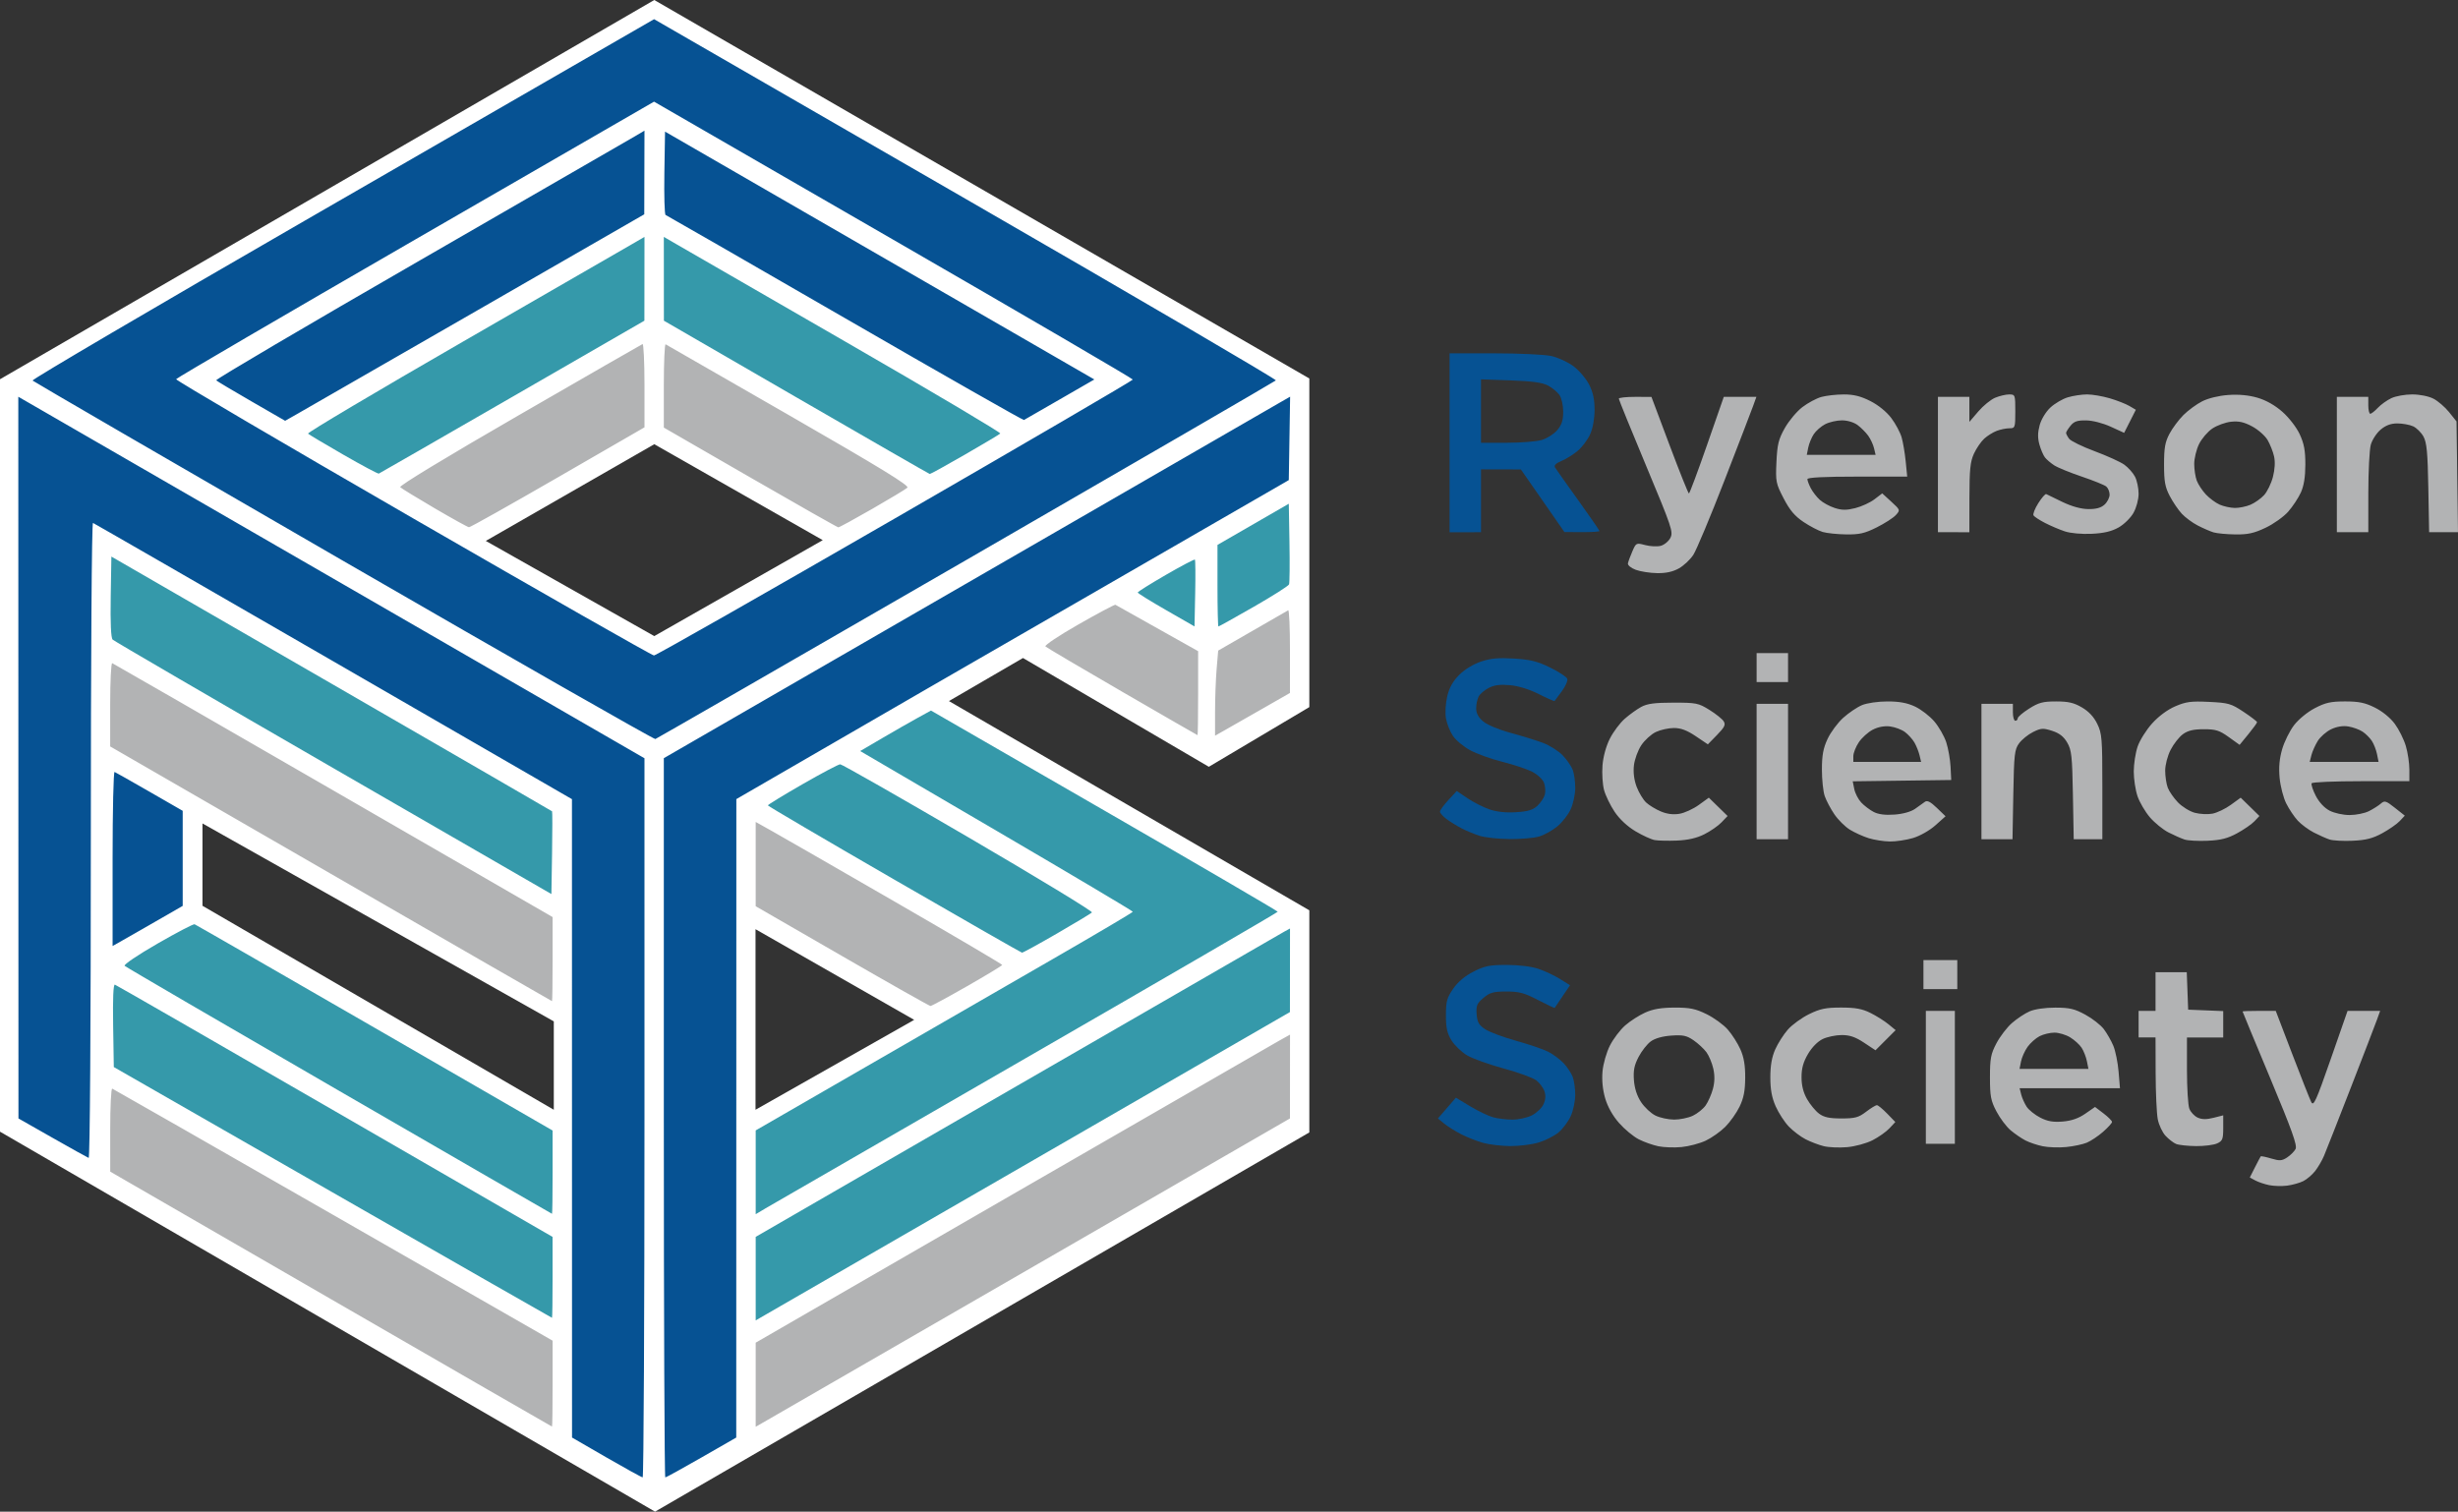 <?xml version="1.0" encoding="UTF-8" standalone="no"?>
<svg
   xmlns:dc="http://purl.org/dc/elements/1.1/"
   xmlns:cc="http://creativecommons.org/ns#"
   xmlns:rdf="http://www.w3.org/1999/02/22-rdf-syntax-ns#"
   xmlns:svg="http://www.w3.org/2000/svg"
   xmlns="http://www.w3.org/2000/svg"
   xmlns:sodipodi="http://sodipodi.sourceforge.net/DTD/sodipodi-0.dtd"
   xmlns:inkscape="http://www.inkscape.org/namespaces/inkscape"
   version="1.1"
   id="svg965"
   width="325.337"
   height="200.1"
   viewBox="0 0 325.337 200.1"
   sodipodi:docname="rss_logo.svg"
   inkscape:version="1.0 (4035a4fb49, 2020-05-01)">
  <rect x="0" y="0" width="325.337" height="200.1" fill="#333333" stroke="none"/>
  <defs
     id="defs969" />
  <sodipodi:namedview
     inkscape:document-rotation="0"
     pagecolor="#ffffff"
     bordercolor="#666666"
     borderopacity="1"
     objecttolerance="10"
     gridtolerance="10"
     guidetolerance="10"
     inkscape:pageopacity="0"
     inkscape:pageshadow="2"
     inkscape:window-width="1920"
     inkscape:window-height="1017"
     id="namedview967"
     showgrid="false"
     inkscape:zoom="2.3632118"
     inkscape:cx="247.48495"
     inkscape:cy="112.09422"
     inkscape:window-x="-8"
     inkscape:window-y="-8"
     inkscape:window-maximized="1"
     inkscape:current-layer="g995" />
  <g
     transform="translate(-15.666,-80.749)"
     inkscape:groupmode="layer"
     inkscape:label="Image"
     id="g973">
    <g
       id="g995"
       transform="translate(-1.431,0.48)">
      <path
         style="fill:#ffffff;fill-opacity:1"
         id="path5"
         d="m 17.097,230.07 v -99.6 l 86.6,-50.2 86.7,50.1 v 43.5 l -13.3,7.9 -24.6,-14.4 -9.8,5.7 47.7,27.7 v 29.4 l -86.6,50.2 z m 100,-2.9 21,-11.9 -21,-12 z m -26.7,0 v -11.7 l -46.5,-26.2 v 10.9 z m 13.3,-62.7 22.3,-12.7 -22.3,-12.7 -22.3,12.8 z"
         class="st0" />
      <path
         style="fill:#b2b3b4;stroke-width:0.32"
         d="m 90.16,269.108 c -0.044,-0.007 -13.219,-7.603 -29.277,-16.88 l -29.197,-16.868 -0.003,-5.547 c -0.002,-3.051 0.12,-5.499 0.27,-5.44 0.15,0.059 13.326,7.59 29.28,16.736 l 29.007,16.629 v 5.691 c 0,3.13 -0.036,5.685 -0.08,5.678 z m 28.505,-0.861 -1.545,0.886 v -5.566 -5.566 l 33.84,-19.539 c 18.612,-10.746 34.524,-19.921 35.36,-20.388 l 1.52,-0.849 -0.003,5.547 -0.003,5.547 -33.812,19.52 c -18.597,10.736 -34.508,19.919 -35.357,20.406 z m 201.175,-31.034 c -0.704,0.092 -1.784,0.064 -2.4,-0.063 -0.616,-0.127 -1.444,-0.407 -1.841,-0.622 l -0.721,-0.391 0.68,-1.348 c 0.374,-0.742 0.72,-1.394 0.769,-1.451 0.049,-0.056 0.673,0.073 1.386,0.286 1.106,0.332 1.414,0.311 2.1,-0.138 0.442,-0.289 0.946,-0.793 1.12,-1.118 0.249,-0.465 -0.471,-2.476 -3.348,-9.36 -2.016,-4.823 -3.665,-8.804 -3.665,-8.848 -3.2e-4,-0.044 0.987,-0.08 2.195,-0.08 h 2.196 l 2.171,5.68 c 1.194,3.124 2.331,5.997 2.525,6.385 0.309,0.616 0.636,-0.105 2.581,-5.68 l 2.227,-6.385 h 2.158 2.158 l -0.433,1.2 c -0.238,0.66 -1.804,4.728 -3.48,9.04 -1.676,4.312 -3.262,8.344 -3.524,8.96 -0.262,0.616 -0.791,1.519 -1.174,2.006 -0.384,0.488 -1.081,1.082 -1.549,1.322 -0.468,0.24 -1.428,0.511 -2.132,0.604 z m -80.169,-5.106 c -0.963,0.094 -2.35,0.046 -3.081,-0.106 -0.732,-0.152 -1.902,-0.568 -2.601,-0.925 -0.699,-0.357 -1.867,-1.326 -2.596,-2.154 -0.845,-0.96 -1.511,-2.145 -1.838,-3.27 -0.331,-1.138 -0.455,-2.405 -0.35,-3.568 0.091,-1.005 0.524,-2.515 0.979,-3.412 0.448,-0.885 1.357,-2.085 2.02,-2.666 0.662,-0.582 1.86,-1.349 2.661,-1.706 1.045,-0.466 2.144,-0.65 3.893,-0.653 2.008,-0.003 2.75,0.149 4.218,0.868 0.98,0.479 2.244,1.399 2.81,2.043 0.565,0.644 1.318,1.826 1.673,2.627 0.459,1.036 0.641,2.121 0.631,3.759 -0.011,1.724 -0.198,2.683 -0.746,3.815 -0.403,0.832 -1.253,2.033 -1.89,2.67 -0.637,0.637 -1.804,1.462 -2.593,1.833 -0.789,0.371 -2.223,0.751 -3.187,0.845 z m -1,-3.634 c 0.765,0.004 1.884,-0.226 2.486,-0.512 0.602,-0.286 1.365,-0.899 1.695,-1.363 0.33,-0.464 0.762,-1.444 0.96,-2.179 0.244,-0.906 0.262,-1.772 0.055,-2.692 -0.168,-0.746 -0.58,-1.728 -0.916,-2.182 -0.336,-0.454 -1.102,-1.162 -1.702,-1.574 -0.91,-0.625 -1.395,-0.727 -2.935,-0.619 -1.169,0.082 -2.165,0.363 -2.72,0.767 -0.482,0.351 -1.209,1.278 -1.617,2.059 -0.573,1.099 -0.712,1.797 -0.615,3.082 0.082,1.087 0.41,2.091 0.949,2.904 0.453,0.684 1.306,1.481 1.895,1.772 0.59,0.291 1.698,0.532 2.464,0.536 z m 22.902,3.649 c -1.042,0.091 -2.436,0.031 -3.099,-0.134 -0.663,-0.165 -1.743,-0.577 -2.4,-0.916 -0.657,-0.339 -1.656,-1.097 -2.219,-1.684 -0.563,-0.587 -1.342,-1.788 -1.732,-2.668 -0.511,-1.155 -0.708,-2.223 -0.708,-3.84 0,-1.552 0.198,-2.687 0.646,-3.696 0.355,-0.801 1.108,-1.983 1.674,-2.627 0.565,-0.644 1.83,-1.563 2.81,-2.043 1.468,-0.718 2.214,-0.872 4.235,-0.872 1.887,0 2.782,0.163 3.876,0.706 0.783,0.388 1.855,1.061 2.383,1.495 l 0.96,0.788 -1.333,1.333 -1.333,1.333 -1.522,-1.008 c -1.132,-0.75 -1.885,-1.008 -2.939,-1.008 -0.779,0 -1.911,0.235 -2.516,0.522 -0.67,0.318 -1.434,1.094 -1.957,1.985 -0.625,1.066 -0.857,1.902 -0.856,3.078 9.6e-4,1.091 0.238,2.03 0.73,2.895 0.401,0.704 1.115,1.568 1.587,1.92 0.655,0.488 1.358,0.64 2.963,0.64 1.803,0 2.27,-0.126 3.259,-0.88 0.635,-0.484 1.279,-0.88 1.432,-0.88 0.153,0 0.765,0.502 1.361,1.116 l 1.082,1.116 -0.779,0.835 c -0.429,0.459 -1.439,1.171 -2.245,1.582 -0.813,0.414 -2.31,0.82 -3.36,0.912 z m 28.986,-0.015 c -0.968,0.093 -2.361,0.045 -3.096,-0.108 -0.735,-0.153 -1.761,-0.497 -2.282,-0.767 -0.52,-0.269 -1.402,-0.873 -1.96,-1.343 -0.558,-0.469 -1.402,-1.591 -1.875,-2.492 -0.75,-1.426 -0.861,-2.011 -0.861,-4.518 0,-2.504 0.112,-3.093 0.857,-4.509 0.471,-0.896 1.395,-2.102 2.054,-2.68 0.658,-0.578 1.712,-1.275 2.341,-1.547 0.681,-0.295 2.058,-0.495 3.404,-0.492 1.883,0.003 2.545,0.159 3.958,0.928 0.934,0.508 2.036,1.367 2.449,1.909 0.413,0.542 0.982,1.537 1.264,2.211 0.282,0.674 0.595,2.214 0.696,3.423 l 0.184,2.197 h -6.641 -6.641 l 0.209,0.833 c 0.115,0.458 0.441,1.187 0.724,1.618 0.283,0.432 1.094,1.081 1.801,1.442 0.972,0.496 1.7,0.622 2.974,0.517 1.164,-0.097 2.089,-0.418 2.98,-1.036 l 1.293,-0.896 1.124,0.857 c 0.618,0.471 1.124,0.979 1.124,1.128 0,0.149 -0.53,0.736 -1.177,1.304 -0.647,0.568 -1.619,1.217 -2.16,1.442 -0.541,0.225 -1.775,0.485 -2.743,0.578 z m -1.6,-10.347 h 4.56 l -0.205,-1.023 c -0.113,-0.563 -0.426,-1.362 -0.697,-1.775 -0.271,-0.414 -0.953,-1.033 -1.515,-1.376 -0.562,-0.343 -1.498,-0.624 -2.079,-0.625 -0.581,-6.4e-4 -1.469,0.213 -1.975,0.474 -0.505,0.261 -1.219,0.897 -1.587,1.413 -0.367,0.516 -0.757,1.382 -0.865,1.925 l -0.197,0.987 z m 18.785,10.22 c -1.092,-0.011 -2.273,-0.139 -2.625,-0.285 -0.352,-0.146 -0.982,-0.633 -1.4,-1.083 -0.418,-0.45 -0.88,-1.438 -1.026,-2.195 -0.146,-0.757 -0.272,-3.501 -0.28,-6.097 l -0.014,-4.72 h -1.12 -1.12 v -1.76 -1.76 h 1.12 1.12 v -2.56 -2.56 h 2.067 2.067 l 0.093,2.48 0.093,2.48 2.32,0.094 2.32,0.094 v 1.746 1.746 h -2.4 -2.4 v 4.299 c 0,2.365 0.141,4.67 0.314,5.124 0.172,0.454 0.669,0.987 1.102,1.184 0.561,0.256 1.163,0.264 2.086,0.03 l 1.298,-0.329 v 1.675 c 0,1.484 -0.093,1.717 -0.815,2.046 -0.448,0.204 -1.708,0.362 -2.8,0.351 z m -33.825,-0.3 h -1.92 v -8.8 -8.8 h 1.92 1.92 v 8.8 8.8 z M 140.254,213.434 C 140.114,213.431 134.852,210.459 128.56,206.829 l -11.44,-6.599 v -5.579 -5.579 l 2.185,1.224 c 1.202,0.673 8.544,4.896 16.317,9.384 7.773,4.488 14.129,8.232 14.126,8.32 -0.003,0.088 -2.083,1.348 -4.623,2.8 -2.539,1.452 -4.731,2.637 -4.871,2.634 z m -50.094,-0.641 c -0.044,-0.004 -13.22,-7.591 -29.28,-16.861 L 31.68,179.078 v -5.565 c 0,-3.061 0.122,-5.517 0.272,-5.459 0.149,0.059 13.325,7.645 29.28,16.859 l 29.008,16.752 v 5.568 c 0,3.062 -0.036,5.565 -0.08,5.561 z m 183.76,-1.593 h -2.24 v -1.92 -1.92 h 2.24 2.24 v 1.92 1.92 z M 239.073,191.537 c -1.162,0.046 -2.492,0.018 -2.957,-0.064 -0.464,-0.082 -1.616,-0.609 -2.56,-1.173 -1.066,-0.636 -2.108,-1.61 -2.752,-2.572 -0.57,-0.851 -1.198,-2.146 -1.396,-2.878 -0.198,-0.732 -0.291,-2.197 -0.207,-3.257 0.093,-1.176 0.473,-2.558 0.975,-3.549 0.452,-0.892 1.337,-2.075 1.967,-2.628 0.63,-0.553 1.611,-1.259 2.181,-1.569 0.794,-0.433 1.787,-0.565 4.26,-0.566 3.027,-0.002 3.318,0.057 4.769,0.958 0.85,0.528 1.7,1.208 1.889,1.512 0.281,0.45 0.12,0.782 -0.875,1.801 l -1.22,1.249 -1.606,-1.081 c -1.158,-0.78 -1.962,-1.081 -2.885,-1.081 -0.704,0 -1.782,0.238 -2.396,0.53 -0.614,0.292 -1.481,1.081 -1.927,1.754 -0.446,0.673 -0.884,1.876 -0.973,2.674 -0.106,0.937 0.024,1.94 0.367,2.838 0.292,0.763 0.852,1.691 1.246,2.061 0.394,0.37 1.273,0.905 1.953,1.189 0.827,0.346 1.643,0.448 2.464,0.309 0.675,-0.114 1.825,-0.641 2.556,-1.17 l 1.329,-0.963 1.242,1.213 1.242,1.213 -0.809,0.845 c -0.445,0.465 -1.474,1.177 -2.286,1.582 -0.999,0.499 -2.16,0.765 -3.589,0.822 z m 28.149,0.122 c -0.804,-0.012 -2.063,-0.209 -2.798,-0.439 -0.735,-0.23 -1.853,-0.737 -2.485,-1.127 -0.632,-0.39 -1.555,-1.309 -2.053,-2.041 -0.498,-0.732 -1.072,-1.821 -1.276,-2.419 -0.204,-0.598 -0.369,-2.182 -0.368,-3.52 0.003,-1.873 0.175,-2.8 0.75,-4.032 0.411,-0.88 1.342,-2.137 2.07,-2.793 0.728,-0.656 1.848,-1.412 2.489,-1.68 0.661,-0.276 2.12,-0.487 3.371,-0.487 1.58,0 2.614,0.193 3.65,0.679 0.795,0.374 1.94,1.258 2.546,1.965 0.605,0.707 1.317,1.949 1.582,2.761 0.265,0.811 0.522,2.267 0.571,3.235 l 0.089,1.76 -6.519,0.087 -6.519,0.087 0.204,1.018 c 0.112,0.56 0.525,1.362 0.919,1.784 0.393,0.421 1.134,0.984 1.646,1.25 0.629,0.327 1.525,0.441 2.761,0.352 1.115,-0.081 2.175,-0.376 2.714,-0.755 0.486,-0.342 1.075,-0.763 1.309,-0.935 0.308,-0.226 0.744,-0.006 1.579,0.8 l 1.154,1.112 -1.345,1.2 c -0.764,0.682 -2.043,1.407 -2.962,1.68 -0.889,0.264 -2.275,0.471 -3.079,0.459 z m -0.336,-10.539 h 4.486 l -0.21,-0.88 C 271.047,179.756 270.744,179 270.49,178.56 c -0.255,-0.44 -0.823,-1.067 -1.262,-1.394 -0.439,-0.327 -1.327,-0.658 -1.973,-0.737 -0.751,-0.091 -1.577,0.065 -2.289,0.434 -0.612,0.317 -1.44,1.066 -1.84,1.664 -0.4,0.598 -0.726,1.426 -0.726,1.84 v 0.753 z m 42.415,10.443 c -1.244,0.055 -2.622,-0.019 -3.062,-0.164 -0.44,-0.145 -1.397,-0.568 -2.126,-0.94 -0.729,-0.372 -1.837,-1.275 -2.463,-2.006 -0.625,-0.731 -1.361,-1.985 -1.634,-2.788 -0.274,-0.803 -0.497,-2.272 -0.497,-3.266 0,-0.993 0.229,-2.479 0.509,-3.301 0.28,-0.822 1.14,-2.196 1.911,-3.054 0.867,-0.965 2.038,-1.832 3.074,-2.278 1.423,-0.612 2.09,-0.7 4.463,-0.586 2.578,0.123 2.927,0.224 4.577,1.319 0.982,0.652 1.786,1.268 1.786,1.369 0,0.101 -0.52,0.817 -1.155,1.592 l -1.155,1.409 -1.441,-1.035 c -1.229,-0.883 -1.715,-1.035 -3.302,-1.035 -1.372,0 -2.098,0.173 -2.764,0.659 -0.497,0.362 -1.227,1.293 -1.623,2.068 -0.411,0.803 -0.72,1.99 -0.72,2.76 0,0.743 0.153,1.757 0.34,2.252 0.187,0.495 0.794,1.372 1.349,1.947 0.555,0.575 1.556,1.194 2.225,1.374 0.669,0.18 1.719,0.233 2.333,0.118 0.614,-0.115 1.709,-0.638 2.432,-1.162 l 1.315,-0.953 1.24,1.211 1.24,1.211 -0.654,0.696 c -0.36,0.383 -1.393,1.098 -2.296,1.59 -1.266,0.689 -2.16,0.917 -3.904,0.993 z m 19.2,0 c -1.244,0.055 -2.622,-0.019 -3.062,-0.164 -0.44,-0.145 -1.376,-0.56 -2.08,-0.922 -0.704,-0.362 -1.66,-1.068 -2.125,-1.568 -0.465,-0.5 -1.155,-1.527 -1.533,-2.283 -0.379,-0.755 -0.773,-2.276 -0.876,-3.379 -0.13,-1.396 -0.028,-2.552 0.336,-3.805 0.288,-0.99 0.993,-2.416 1.566,-3.168 0.598,-0.784 1.773,-1.749 2.754,-2.261 1.41,-0.737 2.115,-0.894 4.011,-0.894 1.83,0 2.639,0.168 3.953,0.823 0.994,0.495 2.043,1.355 2.633,2.157 0.54,0.734 1.192,2.045 1.45,2.915 0.258,0.869 0.469,2.274 0.469,3.123 v 1.542 h -6.381 c -3.51,0 -6.457,0.123 -6.55,0.273 -0.093,0.15 0.151,0.895 0.541,1.656 0.437,0.853 1.138,1.607 1.825,1.967 0.63,0.33 1.785,0.584 2.656,0.584 0.847,0 2.002,-0.233 2.565,-0.519 0.563,-0.285 1.27,-0.734 1.571,-0.997 0.493,-0.432 0.675,-0.377 1.858,0.559 l 1.311,1.038 -0.674,0.717 c -0.371,0.395 -1.413,1.119 -2.316,1.611 -1.266,0.689 -2.16,0.917 -3.904,0.993 z m -1.136,-10.443 h 4.555 l -0.205,-1.023 c -0.113,-0.563 -0.421,-1.353 -0.684,-1.756 -0.264,-0.403 -0.823,-0.957 -1.242,-1.231 -0.419,-0.275 -1.262,-0.58 -1.873,-0.679 -0.719,-0.117 -1.521,0.014 -2.269,0.369 -0.636,0.302 -1.436,1.002 -1.777,1.555 -0.341,0.553 -0.719,1.402 -0.84,1.886 l -0.22,0.88 z m -75.685,10.24 h -2.08 v -8.96 -8.96 h 2.08 2.08 v 8.96 8.96 z m 29.735,0 h -2.055 v -8.96 -8.96 h 2.08 2.08 v 1.12 c 0,0.616 0.144,1.12 0.32,1.12 0.176,0 0.32,-0.147 0.32,-0.327 0,-0.18 0.676,-0.756 1.503,-1.28 1.268,-0.804 1.826,-0.953 3.572,-0.953 1.627,0 2.36,0.17 3.427,0.795 0.905,0.53 1.581,1.257 2.028,2.181 0.618,1.276 0.671,1.934 0.671,8.325 v 6.939 h -1.895 -1.895 l -0.105,-5.84 c -0.094,-5.19 -0.178,-5.965 -0.76,-6.96 -0.467,-0.8 -1.038,-1.243 -1.995,-1.549 -1.195,-0.382 -1.469,-0.365 -2.525,0.16 -0.651,0.324 -1.482,0.995 -1.845,1.491 -0.6,0.82 -0.67,1.441 -0.766,6.8 l -0.105,5.897 z M 175.6,177.584 c -0.044,-0.009 -4.53,-2.595 -9.97,-5.746 -5.439,-3.151 -10.011,-5.851 -10.159,-5.998 -0.148,-0.148 1.801,-1.45 4.331,-2.894 2.53,-1.444 4.746,-2.625 4.925,-2.625 l 10.953,6.145 v 5.567 c 0,3.062 -0.036,5.56 -0.08,5.551 z m 3.68,-0.698 -1.36,0.769 v -3.179 c 0,-1.748 0.093,-4.282 0.207,-5.631 l 0.207,-2.452 4.513,-2.602 c 2.482,-1.431 4.621,-2.662 4.753,-2.736 0.132,-0.074 0.238,2.359 0.236,5.405 l -0.004,5.539 -3.596,2.059 c -1.978,1.132 -4.208,2.405 -4.956,2.827 z M 251.68,170.56 h -2.08 v -1.92 -1.92 h 2.08 2.08 v 1.92 1.92 z m -15.244,-14.424 c -0.944,-0.013 -2.22,-0.212 -2.836,-0.442 -0.638,-0.238 -1.082,-0.606 -1.032,-0.856 0.048,-0.241 0.312,-0.955 0.585,-1.587 0.489,-1.128 0.519,-1.143 1.691,-0.83 0.657,0.175 1.578,0.222 2.046,0.105 0.469,-0.118 1.049,-0.589 1.29,-1.048 0.409,-0.781 0.205,-1.39 -3.191,-9.516 -1.996,-4.775 -3.629,-8.79 -3.629,-8.922 -3.2e-4,-0.132 0.971,-0.238 2.159,-0.237 l 2.16,0.003 2.4,6.391 c 1.32,3.515 2.472,6.393 2.56,6.395 0.088,0.003 1.163,-2.875 2.388,-6.394 L 245.256,132.8 h 2.158 2.158 l -0.432,1.2 c -0.238,0.66 -1.948,5.11 -3.802,9.888 -1.853,4.778 -3.705,9.2 -4.114,9.825 -0.409,0.626 -1.268,1.432 -1.908,1.792 -0.795,0.448 -1.707,0.647 -2.88,0.631 z m 25.032,-5.125 c -1.16,-0.016 -2.56,-0.16 -3.112,-0.32 -0.552,-0.16 -1.701,-0.759 -2.553,-1.331 -1.162,-0.78 -1.82,-1.561 -2.628,-3.12 -1.026,-1.978 -1.072,-2.214 -0.951,-4.821 0.108,-2.325 0.276,-3.005 1.104,-4.48 0.537,-0.957 1.578,-2.201 2.312,-2.766 0.734,-0.565 1.872,-1.176 2.527,-1.358 0.656,-0.182 1.994,-0.332 2.975,-0.333 1.313,-10e-4 2.24,0.23 3.518,0.878 1.05,0.532 2.142,1.421 2.765,2.248 0.566,0.752 1.183,1.904 1.37,2.56 0.188,0.656 0.43,2.092 0.539,3.192 l 0.198,2 h -6.606 c -4.399,0 -6.606,0.112 -6.606,0.336 0,0.185 0.202,0.725 0.45,1.2 0.247,0.475 0.787,1.17 1.2,1.545 0.413,0.374 1.301,0.857 1.973,1.072 0.949,0.304 1.558,0.307 2.72,0.015 0.824,-0.207 1.962,-0.73 2.53,-1.163 l 1.033,-0.787 1.203,1.102 c 1.19,1.091 1.196,1.109 0.598,1.77 -0.333,0.368 -1.47,1.1 -2.527,1.629 -1.585,0.792 -2.292,0.955 -4.031,0.931 z M 260.795,140.48 h 4.555 l -0.209,-0.88 c -0.115,-0.484 -0.464,-1.231 -0.774,-1.66 -0.311,-0.429 -0.941,-1.061 -1.4,-1.404 -0.491,-0.366 -1.345,-0.623 -2.072,-0.623 -0.68,0 -1.678,0.228 -2.218,0.507 -0.54,0.279 -1.222,0.875 -1.517,1.325 -0.295,0.45 -0.622,1.249 -0.728,1.776 l -0.192,0.959 z m 33.15,10.449 c -1.32,0.062 -2.798,-0.071 -3.545,-0.319 -0.704,-0.234 -1.882,-0.735 -2.618,-1.113 -0.736,-0.378 -1.425,-0.829 -1.532,-1.001 -0.106,-0.172 0.18,-0.903 0.636,-1.625 0.456,-0.722 0.929,-1.261 1.052,-1.197 0.123,0.064 1.085,0.532 2.139,1.039 1.221,0.588 2.456,0.931 3.406,0.945 1.039,0.015 1.694,-0.163 2.164,-0.588 0.371,-0.335 0.674,-0.93 0.674,-1.321 0,-0.391 -0.199,-0.876 -0.442,-1.078 -0.243,-0.202 -1.706,-0.794 -3.252,-1.316 -1.546,-0.522 -3.183,-1.192 -3.638,-1.489 -0.455,-0.296 -1.006,-0.765 -1.223,-1.043 -0.217,-0.277 -0.547,-1.044 -0.732,-1.704 -0.242,-0.861 -0.235,-1.582 0.027,-2.552 0.209,-0.777 0.808,-1.771 1.407,-2.336 0.574,-0.541 1.62,-1.157 2.325,-1.368 0.705,-0.211 1.852,-0.384 2.547,-0.384 0.696,0 2.047,0.231 3.003,0.513 0.956,0.282 2.124,0.739 2.595,1.016 l 0.857,0.503 -0.774,1.528 -0.774,1.528 -1.775,-0.813 c -1.035,-0.474 -2.392,-0.822 -3.254,-0.835 -1.168,-0.018 -1.603,0.13 -2.068,0.705 -0.324,0.4 -0.589,0.827 -0.589,0.95 0,0.123 0.18,0.469 0.4,0.769 0.22,0.3 1.739,1.043 3.376,1.651 1.637,0.608 3.403,1.41 3.925,1.781 0.522,0.371 1.162,1.089 1.424,1.594 0.261,0.505 0.475,1.518 0.475,2.251 0,0.764 -0.289,1.847 -0.678,2.538 -0.375,0.668 -1.256,1.531 -1.975,1.935 -0.926,0.52 -1.946,0.76 -3.562,0.835 z m 19.015,0.083 c -1.144,-0.015 -2.44,-0.137 -2.88,-0.271 -0.44,-0.134 -1.376,-0.541 -2.08,-0.903 -0.704,-0.362 -1.66,-1.068 -2.125,-1.568 -0.465,-0.5 -1.183,-1.557 -1.596,-2.349 -0.617,-1.182 -0.751,-1.928 -0.751,-4.16 0,-2.204 0.136,-2.976 0.718,-4.072 0.395,-0.743 1.225,-1.858 1.845,-2.478 0.619,-0.619 1.735,-1.437 2.478,-1.816 0.809,-0.413 2.196,-0.751 3.455,-0.841 1.394,-0.1 2.699,0.022 3.868,0.362 1.136,0.33 2.312,0.995 3.302,1.867 0.873,0.768 1.863,2.052 2.289,2.966 0.579,1.244 0.75,2.16 0.747,4.012 -0.003,1.643 -0.19,2.81 -0.595,3.701 -0.325,0.716 -1.077,1.854 -1.67,2.53 -0.594,0.676 -1.944,1.639 -3.002,2.139 -1.533,0.725 -2.344,0.904 -4.003,0.882 z m -0.07,-3.505 c 0.578,0.007 1.514,-0.185 2.08,-0.426 0.566,-0.241 1.373,-0.811 1.793,-1.267 0.42,-0.455 0.948,-1.54 1.174,-2.409 0.259,-0.999 0.315,-2.001 0.153,-2.721 -0.141,-0.627 -0.527,-1.603 -0.858,-2.169 -0.33,-0.566 -1.247,-1.374 -2.036,-1.797 -1.081,-0.579 -1.773,-0.733 -2.799,-0.623 -0.75,0.08 -1.868,0.488 -2.485,0.905 -0.617,0.417 -1.407,1.344 -1.757,2.06 -0.349,0.716 -0.635,1.894 -0.635,2.619 0,0.725 0.153,1.724 0.34,2.219 0.187,0.495 0.727,1.314 1.2,1.82 0.473,0.505 1.292,1.112 1.82,1.347 0.528,0.236 1.433,0.434 2.01,0.441 z m -37.21,3.212 h -2.08 v -8.96 -8.96 h 2.08 2.08 v 1.658 1.658 l 1.181,-1.379 c 0.649,-0.759 1.653,-1.577 2.23,-1.818 0.577,-0.241 1.414,-0.438 1.859,-0.438 0.79,0 0.81,0.056 0.81,2.24 0,2.16 -0.028,2.24 -0.779,2.24 -0.429,0 -1.185,0.154 -1.68,0.341 -0.495,0.188 -1.244,0.656 -1.663,1.04 -0.419,0.384 -1.028,1.275 -1.353,1.979 -0.485,1.052 -0.592,2.093 -0.598,5.84 l -0.007,4.56 z m 52.8,0 h -2.08 v -8.96 -8.96 h 2.08 2.08 v 1.12 c 0,0.616 0.119,1.12 0.264,1.12 0.145,0 0.595,-0.352 0.999,-0.782 0.404,-0.43 1.207,-1.006 1.784,-1.28 0.577,-0.274 1.82,-0.498 2.761,-0.498 0.997,2.9e-4 2.17,0.234 2.809,0.56 0.603,0.308 1.539,1.113 2.08,1.788 l 0.983,1.229 0.097,7.331 0.097,7.331 h -1.911 -1.911 l -0.105,-5.84 c -0.085,-4.717 -0.209,-6.028 -0.641,-6.818 -0.295,-0.538 -0.914,-1.15 -1.375,-1.36 -0.461,-0.21 -1.397,-0.382 -2.079,-0.382 -0.865,0 -1.536,0.249 -2.216,0.821 -0.536,0.451 -1.123,1.351 -1.303,2 -0.18,0.649 -0.328,3.519 -0.329,6.379 l -0.002,5.2 z M 79.174,150.061 c -0.162,-0.011 -2.21,-1.142 -4.552,-2.514 -2.342,-1.372 -4.39,-2.627 -4.552,-2.788 -0.178,-0.178 6.012,-3.936 15.761,-9.566 8.83,-5.1 16.17,-9.32 16.312,-9.379 0.141,-0.059 0.257,2.397 0.257,5.458 v 5.564 l -11.466,6.622 c -6.306,3.642 -11.598,6.614 -11.76,6.603 z m 48.886,0.014 C 127.939,150.071 122.692,147.099 116.4,143.469 l -11.44,-6.599 v -5.574 c 0,-3.066 0.108,-5.517 0.24,-5.448 0.132,0.069 7.474,4.287 16.315,9.373 12.225,7.033 15.98,9.333 15.68,9.606 -0.217,0.197 -2.312,1.46 -4.654,2.806 -2.343,1.346 -4.359,2.445 -4.48,2.441 z"
         id="path1001"
         sodipodi:nodetypes="sscssscsssccccsscccsccssscsssssssscssscccsssssssssssssssscssssssssssssssssssssssssssssssssssscccssssssssssscsssssssssssscsssscccssssscsssssccsssssssccssssscccccccccccccccccccsssscsssscccccccccsscccsscsscscssscsccccccccccssssssssscssscsssssssssscccssscsssscsssssssscccssssssccssccccsssssssccssssssssssssscsssssssssscccssssssssssssssssscsssssssscsssccssssssscccccccccccccccccsssssssscccsssssscccsssccscccsccssccscccccccccccsssssssssccscccccssssssssssssscsssscssssssscsssssccsssssssccssssssssssssssssssssscccsssssssssssssssssssssssssscsssscssssssssssssscccccccccsssssssssccccccccssssssscccccsssssscccsssscscsscscscssscc" />
      <path
         style="fill:#3599aa;stroke-width:0.32"
         d="m 118.657,254.166 -1.537,0.886 v -5.528 -5.528 l 34.609,-19.999 c 19.035,-10.999 34.947,-20.183 35.36,-20.409 l 0.751,-0.41 -0.005,5.53 -0.005,5.53 -33.818,19.52 c -18.6,10.736 -34.51,19.919 -35.355,20.406 z m -28.497,0.546 c -0.044,-0.004 -13.112,-7.475 -29.04,-16.601 l -28.96,-16.594 -0.088,-5.508 c -0.057,-3.589 0.024,-5.47 0.234,-5.399 0.177,0.06 13.283,7.597 29.124,16.749 l 28.803,16.64 0.003,5.36 c 0.002,2.948 -0.033,5.357 -0.077,5.353 z m 0,-13.769 c -0.044,-0.009 -12.728,-7.336 -28.186,-16.282 -15.458,-8.946 -28.229,-16.391 -28.38,-16.544 -0.154,-0.156 1.755,-1.446 4.354,-2.942 2.545,-1.465 4.753,-2.617 4.906,-2.56 0.153,0.057 10.877,6.224 23.831,13.704 l 23.553,13.6 9.6e-4,5.52 c 6.4e-4,3.036 -0.035,5.513 -0.079,5.504 z m 28.201,-0.686 -1.241,0.738 v -5.546 -5.546 l 14.48,-8.354 c 7.964,-4.595 19.193,-11.071 24.954,-14.393 5.761,-3.321 10.477,-6.111 10.48,-6.199 0.003,-0.088 -8.114,-4.91 -18.039,-10.715 l -18.045,-10.555 2.925,-1.714 c 1.609,-0.942 3.717,-2.149 4.685,-2.68 l 1.76,-0.967 22.947,13.235 c 12.621,7.279 22.947,13.307 22.947,13.395 -2.5e-4,0.088 -14.988,8.8 -33.307,19.36 -18.318,10.56 -33.865,19.532 -34.547,19.938 z m 34.006,-33.883 c -0.114,-0.014 -7.727,-4.37 -16.917,-9.68 -9.19,-5.31 -16.714,-9.727 -16.719,-9.815 -0.005,-0.088 2.056,-1.348 4.579,-2.8 2.523,-1.452 4.772,-2.64 4.997,-2.64 0.225,0 7.868,4.356 16.984,9.68 9.116,5.324 16.467,9.793 16.334,9.932 -0.132,0.138 -2.223,1.398 -4.646,2.8 -2.423,1.402 -4.498,2.537 -4.612,2.523 z m -62.199,-13.192 -0.088,5.434 -28.866,-16.669 C 45.337,172.781 32.194,165.125 32.006,164.936 c -0.222,-0.224 -0.311,-2.206 -0.254,-5.668 l 0.088,-5.324 29.12,16.816 c 16.016,9.249 29.159,16.855 29.208,16.903 0.048,0.048 0.048,2.533 10e-7,5.522 z m 85.122,-34.352 -0.089,4.36 -3.756,-2.156 c -2.066,-1.186 -3.758,-2.236 -3.76,-2.334 -0.002,-0.098 1.671,-1.147 3.718,-2.331 2.047,-1.184 3.779,-2.095 3.849,-2.026 0.07,0.07 0.087,2.089 0.038,4.487 z m 3.077,4.368 c -0.069,0 -0.126,-2.43 -0.126,-5.4 v -5.4 l 4.72,-2.724 4.72,-2.724 0.088,5.151 c 0.049,2.833 0.024,5.319 -0.055,5.523 -0.079,0.205 -2.185,1.542 -4.682,2.972 -2.497,1.43 -4.596,2.6 -4.665,2.6 z M 67.235,142.961 c -0.11,0.044 -2.213,-1.077 -4.673,-2.491 -2.46,-1.415 -4.573,-2.675 -4.695,-2.801 -0.122,-0.126 9.092,-5.597 20.475,-12.159 11.384,-6.562 21.454,-12.37 22.378,-12.906 l 1.68,-0.976 -0.006,5.546 -0.006,5.546 -17.476,10.08 c -9.612,5.544 -17.566,10.116 -17.676,10.161 z m 72.925,0.051 c -0.088,-0.014 -8.042,-4.586 -17.676,-10.159 L 104.969,122.72 l -0.004,-5.546 -0.004,-5.546 1.68,0.974 c 0.924,0.536 10.992,6.344 22.373,12.906 11.381,6.563 20.597,12.029 20.48,12.147 -0.117,0.118 -2.229,1.377 -4.693,2.799 -2.464,1.421 -4.552,2.573 -4.64,2.558 z"
         id="path999"
         sodipodi:nodetypes="ccccsscccsccsscsssccsscsssssccccscccsscscsscsssssscssssssscssscsssccscssccsscccccssscsssscccscccccccsssscc" />
      <path
         style="fill:#065293;stroke-width:0.32"
         d="m 102.16,275.833 c -0.132,-0.004 -2.29,-1.192 -4.795,-2.64 l -4.555,-2.633 -0.005,-42.252 -0.005,-42.252 -31.556,-18.228 C 43.888,157.803 29.56,149.552 29.404,149.493 c -0.165,-0.062 -0.284,17.616 -0.284,42.027 0,24.619 -0.119,42.089 -0.286,42.027 -0.157,-0.059 -2.313,-1.259 -4.79,-2.667 l -4.504,-2.56 -0.01,-47.766 -0.01,-47.766 1.537,0.886 C 21.903,134.161 40.55,144.928 62.496,157.6 l 39.902,23.04 0.001,47.6 c 6.4e-4,26.18 -0.107,47.597 -0.239,47.593 z m 2.994,0.007 c -0.107,0 -0.194,-21.422 -0.194,-47.605 V 180.631 l 39.894,-23.035 c 21.942,-12.669 40.593,-23.436 41.448,-23.926 l 1.553,-0.891 -0.088,5.521 -0.088,5.521 -12.96,7.479 c -7.128,4.114 -17.28,9.969 -22.56,13.012 -5.28,3.043 -10.824,6.241 -12.32,7.107 -1.496,0.866 -7.796,4.511 -14,8.102 l -11.28,6.527 -0.006,42.256 -0.006,42.256 -4.6,2.64 c -2.53,1.452 -4.688,2.64 -4.794,2.64 z M 216.982,231.978 c -1.156,-0.012 -2.75,-0.198 -3.542,-0.414 -0.792,-0.216 -2.088,-0.72 -2.88,-1.121 -0.792,-0.401 -1.823,-1.043 -2.292,-1.426 l -0.852,-0.697 1.191,-1.373 1.191,-1.373 1.887,1.136 c 1.038,0.625 2.397,1.278 3.02,1.451 0.623,0.173 1.781,0.315 2.573,0.316 0.792,6.4e-4 1.944,-0.25 2.56,-0.558 0.616,-0.308 1.31,-0.961 1.543,-1.451 0.287,-0.604 0.332,-1.165 0.14,-1.741 -0.156,-0.467 -0.654,-1.126 -1.106,-1.464 -0.453,-0.338 -2.388,-1.039 -4.3,-1.558 -1.912,-0.519 -4.076,-1.294 -4.809,-1.722 -0.733,-0.428 -1.669,-1.32 -2.08,-1.981 -0.589,-0.947 -0.748,-1.657 -0.748,-3.335 0,-1.849 0.128,-2.317 0.962,-3.52 0.63,-0.909 1.561,-1.691 2.697,-2.268 1.478,-0.75 2.128,-0.88 4.387,-0.88 1.578,0 3.271,0.207 4.183,0.512 0.842,0.281 2.13,0.886 2.863,1.344 l 1.332,0.832 -0.983,1.456 c -0.541,0.801 -1.009,1.494 -1.041,1.539 -0.032,0.045 -1.027,-0.423 -2.211,-1.04 -1.803,-0.94 -2.485,-1.123 -4.186,-1.123 -1.728,0 -2.182,0.126 -3.033,0.842 -0.865,0.728 -0.988,1.019 -0.905,2.15 0.078,1.057 0.29,1.438 1.111,1.989 0.558,0.375 2.409,1.068 4.113,1.541 1.704,0.473 3.624,1.13 4.266,1.46 0.642,0.33 1.554,1.009 2.026,1.51 0.473,0.5 1.013,1.315 1.2,1.81 0.187,0.495 0.337,1.575 0.333,2.4 -0.004,0.825 -0.271,2.081 -0.594,2.792 -0.323,0.711 -1.047,1.68 -1.608,2.152 -0.561,0.472 -1.76,1.078 -2.664,1.347 -0.904,0.268 -2.589,0.478 -3.745,0.466 z m -183.622,-27.252 -1.36,0.768 v -11.574 c 0,-6.366 0.118,-11.526 0.263,-11.467 0.145,0.059 2.233,1.241 4.64,2.626 l 4.377,2.52 v 6.292 6.292 l -3.28,1.887 c -1.804,1.038 -3.892,2.233 -4.64,2.656 z M 216.923,191.339 c -1.476,-0.012 -3.259,-0.204 -3.963,-0.426 -0.704,-0.223 -1.784,-0.667 -2.4,-0.988 -0.616,-0.321 -1.516,-0.876 -2,-1.234 -0.484,-0.358 -0.876,-0.804 -0.871,-0.99 0.005,-0.187 0.507,-0.876 1.117,-1.531 l 1.108,-1.192 1.434,0.968 c 0.789,0.532 2.094,1.193 2.901,1.468 0.957,0.326 2.181,0.455 3.519,0.369 1.585,-0.101 2.23,-0.298 2.835,-0.866 0.431,-0.405 0.868,-1.072 0.971,-1.483 0.103,-0.411 0.049,-1.112 -0.12,-1.557 -0.169,-0.445 -0.873,-1.098 -1.564,-1.45 -0.691,-0.353 -2.464,-0.944 -3.94,-1.314 -1.476,-0.37 -3.396,-1.06 -4.266,-1.532 -0.87,-0.472 -1.899,-1.33 -2.286,-1.906 -0.387,-0.576 -0.801,-1.624 -0.92,-2.329 -0.122,-0.722 -0.045,-1.995 0.175,-2.915 0.274,-1.142 0.752,-1.993 1.591,-2.832 0.72,-0.72 1.875,-1.424 2.887,-1.76 1.291,-0.429 2.319,-0.521 4.378,-0.393 2.166,0.135 3.097,0.368 4.773,1.193 1.145,0.564 2.16,1.229 2.256,1.477 0.096,0.249 -0.227,0.991 -0.717,1.649 -0.49,0.658 -0.923,1.242 -0.963,1.298 -0.04,0.056 -0.979,-0.357 -2.087,-0.916 -1.256,-0.634 -2.692,-1.078 -3.813,-1.18 -1.297,-0.118 -2.08,-0.017 -2.808,0.359 -0.556,0.287 -1.158,0.799 -1.34,1.138 -0.181,0.339 -0.329,1.044 -0.329,1.568 0,0.66 0.287,1.194 0.935,1.739 0.532,0.448 2.082,1.096 3.6,1.504 1.466,0.395 3.393,0.989 4.282,1.321 0.889,0.332 2.068,1.072 2.62,1.644 0.552,0.572 1.157,1.446 1.344,1.942 0.187,0.495 0.336,1.575 0.333,2.4 -0.004,0.825 -0.273,2.085 -0.599,2.802 -0.325,0.716 -1.122,1.74 -1.771,2.275 -0.649,0.535 -1.728,1.136 -2.398,1.337 -0.671,0.201 -2.426,0.356 -3.902,0.344 z M 103.84,178.096 C 103.664,178.158 85.097,167.561 62.579,154.547 40.061,141.533 21.534,130.777 21.406,130.643 21.279,130.509 37.523,120.968 57.504,109.44 77.485,97.912 96.046,87.204 98.752,85.644 l 4.919,-2.836 41.253,23.796 c 22.689,13.088 41.159,23.896 41.045,24.019 -0.115,0.123 -18.568,10.829 -41.008,23.792 -22.44,12.963 -40.944,23.619 -41.12,23.681 z m -0.186,-11.061 c 0.249,0.003 14.612,-8.167 31.916,-18.155 17.304,-9.988 31.464,-18.253 31.466,-18.368 0.002,-0.114 -14.255,-8.438 -31.684,-18.497 L 103.664,93.725 72.079,111.963 c -17.372,10.031 -31.625,18.355 -31.672,18.498 -0.048,0.143 14.061,8.43 31.353,18.415 17.292,9.985 31.644,18.157 31.894,18.16 z m -47.01,-32.09 -1.806,1.025 -4.459,-2.571 c -2.452,-1.414 -4.552,-2.667 -4.666,-2.785 -0.114,-0.118 12.033,-7.271 26.994,-15.895 14.96,-8.624 27.762,-16.012 28.447,-16.418 l 1.246,-0.738 -0.014,5.538 -0.014,5.538 -21.961,12.64 c -12.079,6.952 -22.774,13.101 -23.767,13.665 z m 95.979,0.92 c -0.098,0.052 -10.754,-6.013 -23.68,-13.479 -12.926,-7.466 -23.614,-13.614 -23.75,-13.663 -0.136,-0.049 -0.208,-2.551 -0.16,-5.56 l 0.088,-5.471 28.411,16.404 28.411,16.404 -4.571,2.635 c -2.514,1.449 -4.65,2.678 -4.748,2.731 z M 211.04,150.72 h -2.08 v -11.84 -11.84 h 5.904 c 3.247,0 6.638,0.157 7.534,0.349 0.898,0.193 2.234,0.805 2.976,1.365 0.74,0.558 1.67,1.656 2.066,2.438 0.514,1.016 0.718,1.976 0.713,3.355 -0.004,1.178 -0.236,2.437 -0.594,3.225 -0.323,0.711 -1.057,1.689 -1.632,2.172 -0.574,0.483 -1.541,1.086 -2.149,1.34 -0.751,0.314 -1.025,0.592 -0.857,0.868 0.136,0.224 1.514,2.172 3.063,4.329 1.549,2.157 2.816,3.993 2.816,4.08 0,0.087 -1.044,0.153 -2.32,0.147 l -2.32,-0.011 -2.88,-4.143 -2.88,-4.143 -2.64,-0.006 -2.64,-0.006 v 4.16 4.16 z m 5.483,-11.84 c 1.872,0 3.968,-0.169 4.659,-0.376 0.691,-0.207 1.608,-0.794 2.037,-1.305 0.586,-0.696 0.781,-1.305 0.781,-2.432 0,-0.845 -0.219,-1.817 -0.499,-2.217 -0.275,-0.392 -0.959,-0.955 -1.52,-1.251 -0.739,-0.39 -2.101,-0.576 -4.941,-0.677 l -3.92,-0.139 v 4.199 4.199 z"
         id="path997" />
    </g>
  </g>
</svg>
